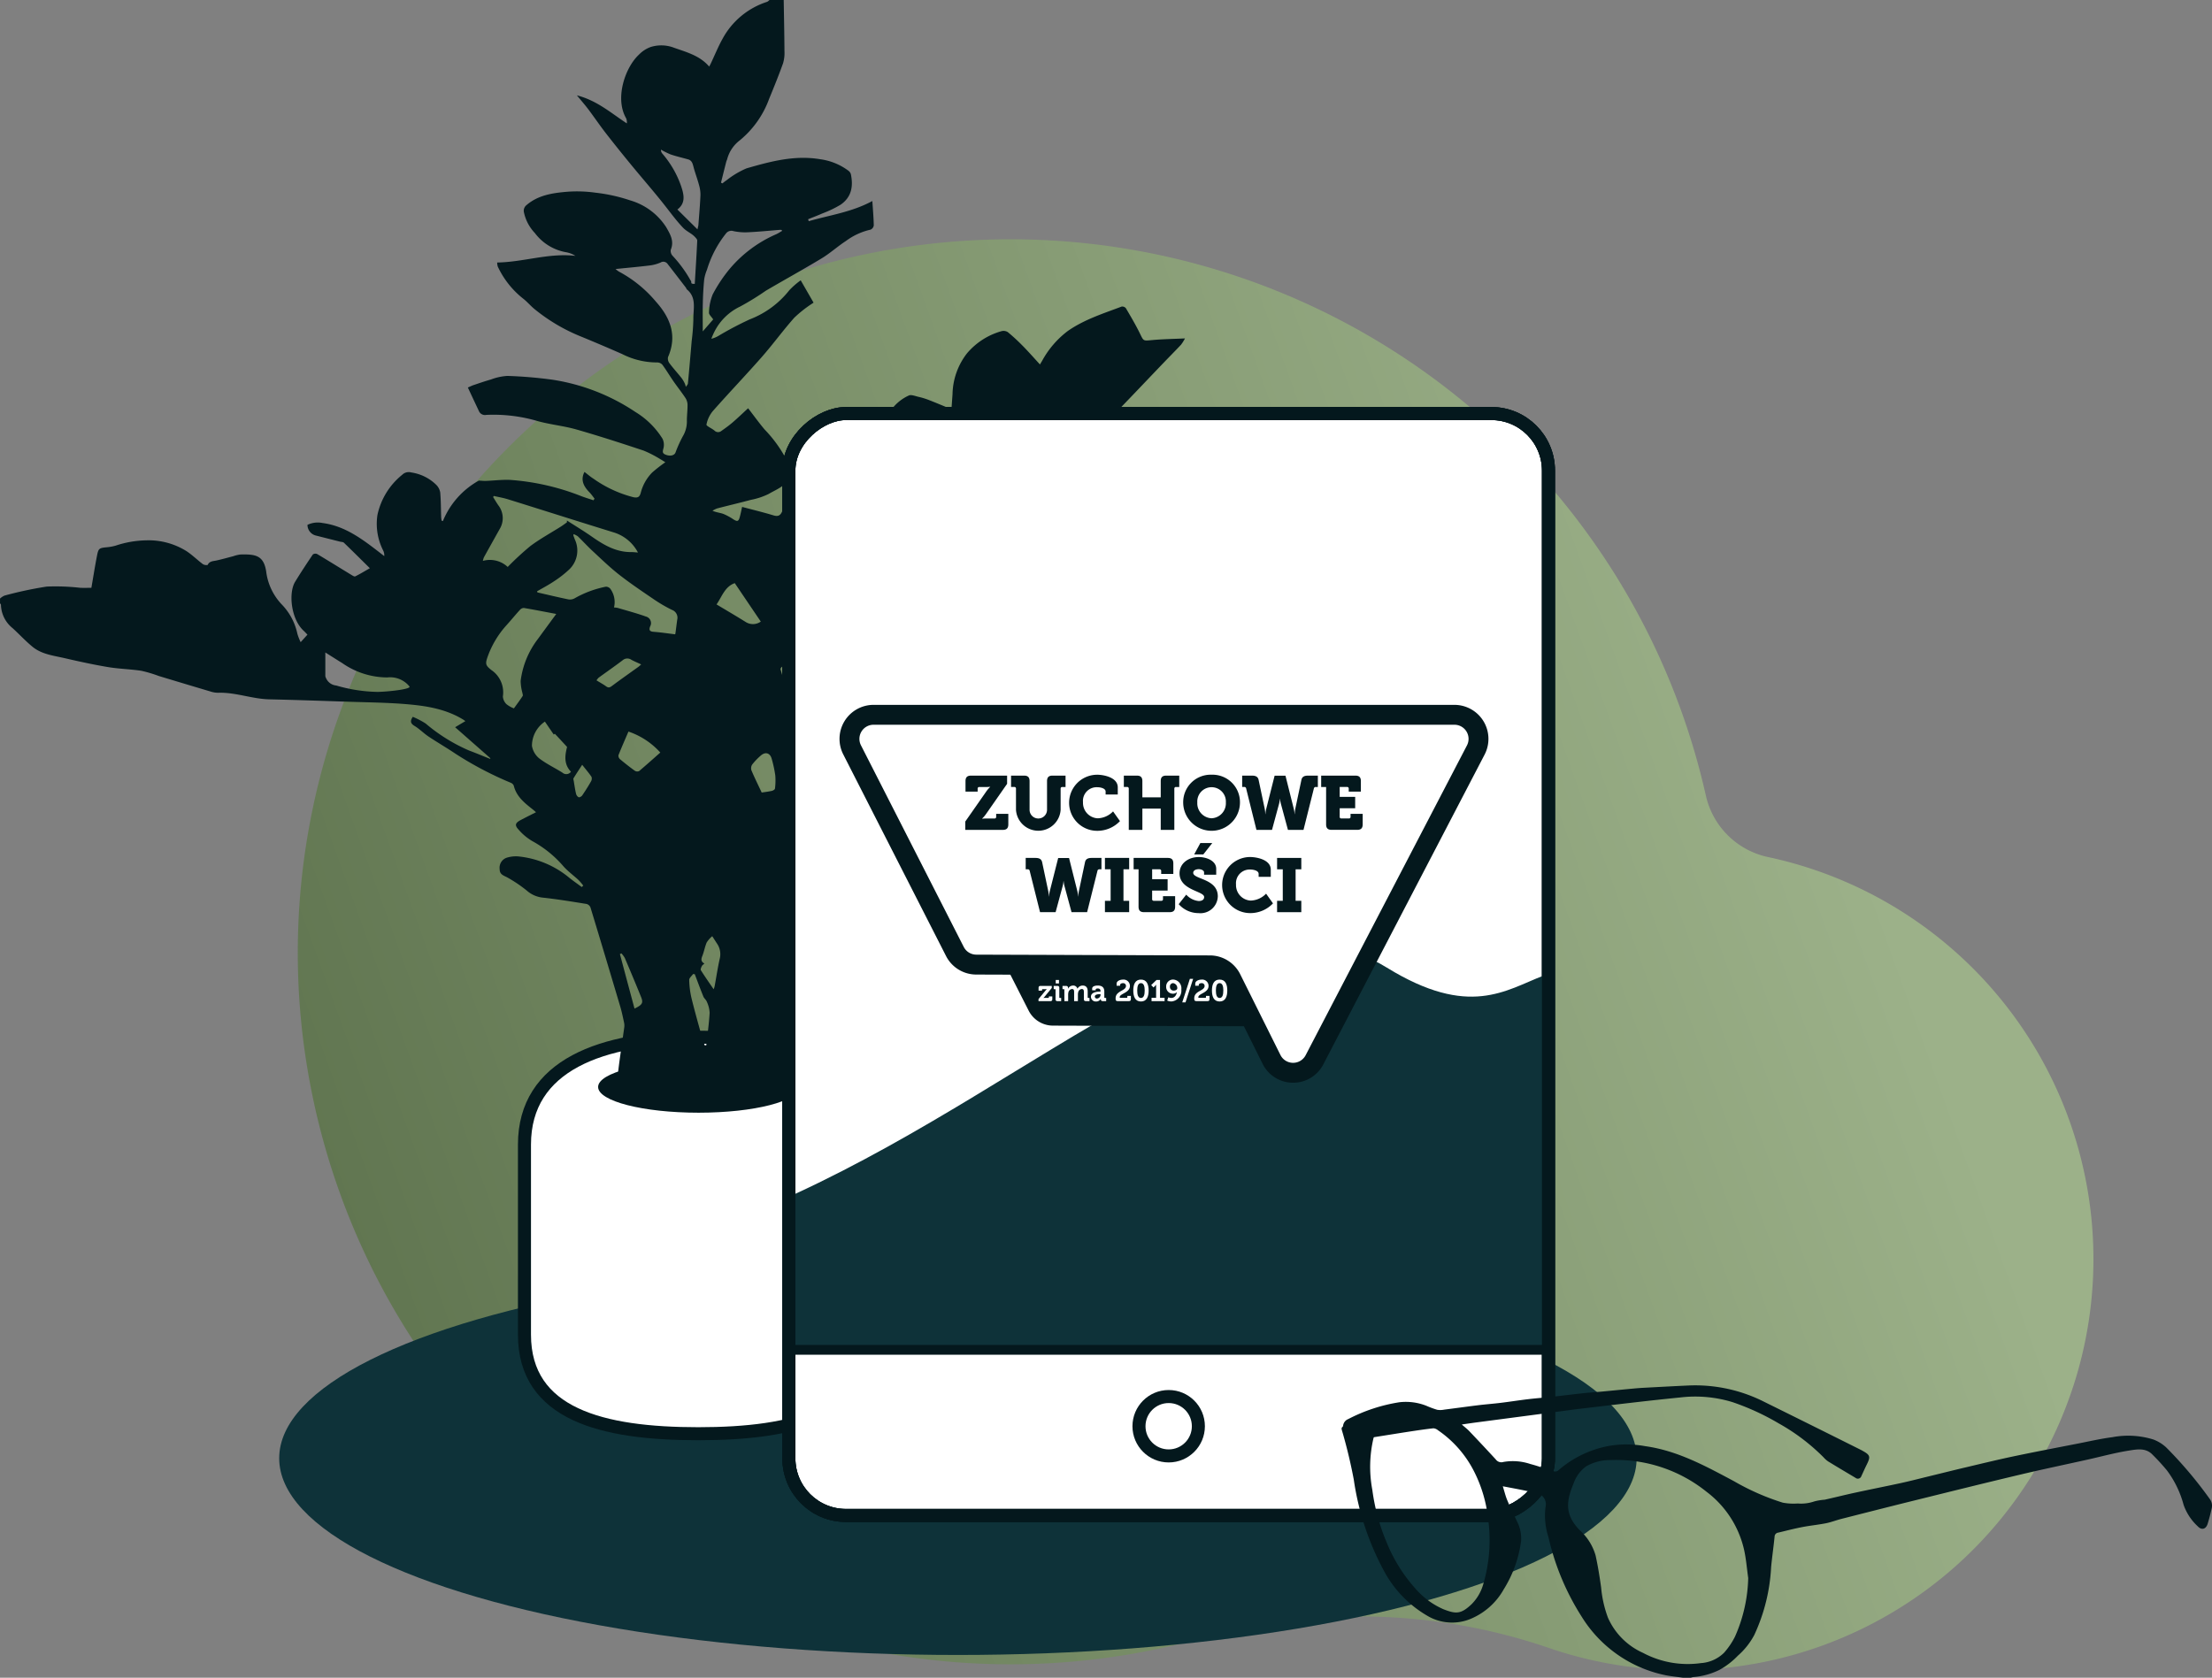 <svg xmlns="http://www.w3.org/2000/svg" xmlns:xlink="http://www.w3.org/1999/xlink" width="339.381" height="257.475" viewBox="0 0 339.381 257.475"><rect x="0" y="0" width="339.381" height="257.475" fill="#808080" stroke="none"/><defs><style>.a{fill:url(#a);}.b{fill:#0e3239;}.c,.g{fill:#fff;}.c,.f{stroke:#04181d;stroke-miterlimit:10;stroke-width:2px;}.d{fill:#04181d;}.e{fill:#416159;}.f{fill:none;}</style><linearGradient id="a" x1="0.001" y1="0.635" x2="0.873" y2="0.397" gradientUnits="objectBoundingBox"><stop offset="0" stop-color="#5e734e"/><stop offset="0.995" stop-color="#9cb189"/></linearGradient></defs><g transform="translate(-39.555 -6.467)"><path class="a" d="M310.8,137.994a12.419,12.419,0,0,1-9.525-9.461l-.019-.084A109.35,109.35,0,0,0,171,45.768C113.165,58.552,75.69,115.99,87.378,174.057A109.35,109.35,0,0,0,218.684,259.2q2.559-.579,5.061-1.269a89.63,89.63,0,0,1,53.234,1.372A63.089,63.089,0,1,0,310.8,137.994Z"/><ellipse class="b" cx="104.135" cy="30.188" rx="104.135" ry="30.188" transform="translate(82.391 200.078)"/><path class="c" d="M146.689,226.5h0c-14.728,0-26.667-2.961-26.667-15.212V182.129c0-12.252,11.94-16.479,26.668-16.479h0c14.727,0,26.667,4.229,26.666,16.48v29.155C173.356,223.537,161.417,226.5,146.689,226.5Z"/><ellipse class="d" cx="15.416" cy="3.949" rx="15.416" ry="3.949" transform="translate(131.322 169.335)"/><path class="e" d="M188.259,66.226c-.027-.031-.112-.015-.188-.014v.246C188.14,66.378,188.288,66.26,188.259,66.226Z"/><path class="e" d="M188.1,67.154c.01-.037,0-.052-.025-.06v.172A.9.9,0,0,1,188.1,67.154Z"/><path class="d" d="M187.848,67.076c.045.04.169,0,.223.018v-.07C187.93,67.037,187.821,67.052,187.848,67.076Z"/><path class="d" d="M188.071,66.526v-.068c-.03.034-.049.064-.025.072C188.052,66.532,188.064,66.526,188.071,66.526Z"/><path class="d" d="M187.961,66.183c.019.028.063.031.11.029V66.1C188,66.119,187.935,66.146,187.961,66.183Z"/><path class="d" d="M188.071,67.359v-.093A.262.262,0,0,0,188.071,67.359Z"/><path class="d" d="M187.727,67.692c.014.113-.446.078-.347.163s.562.078.575.213-.084.3,0,.269.006.205.084.17a.268.268,0,0,0,.032-.022v-.767C187.9,67.724,187.714,67.584,187.727,67.692Z"/><path class="d" d="M159.952,174.177H134.329a3.3,3.3,0,0,0,.151-.745,16.713,16.713,0,0,1-.106-2.314c.27-2.325.637-4.639.956-6.959a2.146,2.146,0,0,0-.02-.724c-.178-.827-.345-1.661-.586-2.471q-2.262-7.622-4.572-15.228a.918.918,0,0,0-.6-.538c-2.253-.362-4.508-.736-6.776-.979a4.374,4.374,0,0,1-2.377-1.058,21.138,21.138,0,0,0-2.976-2.016c-.583-.322-1.207-.436-1.207-1.291a1.625,1.625,0,0,1,1.094-1.758,4.814,4.814,0,0,1,1.711-.2,14.448,14.448,0,0,1,7.854,3.263c.626.5,1.29.961,1.937,1.44l.232-.226a9.248,9.248,0,0,0-.714-.836c-.761-.706-1.615-1.325-2.306-2.092a17.113,17.113,0,0,0-4.807-3.9,8.346,8.346,0,0,1-2.1-1.76c-.625-.665-.509-1.02.3-1.451.771-.411,1.555-.8,2.378-1.216-.214-.184-.372-.331-.542-.464-1.243-.975-2.469-1.958-2.872-3.61a.816.816,0,0,0-.443-.438,53.194,53.194,0,0,1-8.505-4.47c-1.356-.914-2.777-1.731-4.137-2.639-.74-.494-1.37-1.158-2.129-1.614-.637-.383-.718-.755-.277-1.406a12.8,12.8,0,0,1,1.965,1.024,26.454,26.454,0,0,0,6.677,4.152c1.083.4,2.146.851,3.218,1.279l.043-.1c-1.778-1.564-3.556-3.127-5.409-4.758l1.574-.937c-.157-.111-.228-.167-.305-.215-2.7-1.669-5.748-2.137-8.814-2.392-2.892-.24-5.8-.267-8.705-.365-4.087-.137-8.175-.278-12.263-.371-2.656-.06-5.179-1.1-7.854-1.008a3.908,3.908,0,0,1-1.212-.209c-2.629-.777-5.254-1.571-7.879-2.363a20.15,20.15,0,0,0-2.684-.8c-1.69-.259-3.417-.288-5.1-.569-2.23-.372-4.444-.856-6.648-1.366-1.7-.394-3.519-.584-4.934-1.74-1.083-.884-2.036-1.926-3.072-2.871A4.741,4.741,0,0,1,39.7,99.274c0-.072-.092-.145-.142-.217v-.728a2.413,2.413,0,0,1,.69-.457,58.716,58.716,0,0,1,6.477-1.383,33.722,33.722,0,0,1,5.138.187c.638.026,1.279,0,1.713,0,.294-1.7.547-3.315.861-4.918.224-1.145.334-1.187,1.523-1.307a7.026,7.026,0,0,0,1.354-.25,15.568,15.568,0,0,1,4.6-.806A10.974,10.974,0,0,1,68.2,91.07c.874.582,1.632,1.336,2.475,1.97a1.068,1.068,0,0,0,.736.133c.283-.6.824-.575,1.34-.685.869-.187,1.724-.436,2.586-.656a5.118,5.118,0,0,1,1.124-.269c2.163-.041,3.555.049,3.934,2.618a8.915,8.915,0,0,0,2.373,5.032,9.221,9.221,0,0,1,2.416,4.535,9.128,9.128,0,0,0,.5,1.272l1.043-1.153c-.226-.232-.386-.414-.564-.577-1.986-1.825-2.361-5.843-1.329-7.535.867-1.421,1.785-2.812,2.716-4.191a.688.688,0,0,1,.654-.075c1.758,1.046,3.493,2.129,5.24,3.193.19.115.477.308.61.242.72-.352,1.406-.774,2.246-1.253-1.358-1.342-2.657-2.638-3.979-3.911-.134-.129-.406-.117-.614-.17l-3.641-.921a1.7,1.7,0,0,1-1.337-1.653,3.638,3.638,0,0,1,2.313-.283c3.441.453,6.082,2.464,8.713,4.491.253.195.5.392.756.588a1.678,1.678,0,0,0-.18-.884,9.037,9.037,0,0,1-.867-5.427,10.816,10.816,0,0,1,3.808-6.175,1.413,1.413,0,0,1,1.384-.351,6.9,6.9,0,0,1,3.833,1.9,2.183,2.183,0,0,1,.608,1.164c.112,1.277.1,2.564.147,3.847a4.34,4.34,0,0,0,.073.489l.192.059a12.5,12.5,0,0,1,5.516-6.211c.392.019.739.06,1.084.047,1.258-.046,2.52-.212,3.772-.149a36.714,36.714,0,0,1,10.9,2.506c.6.224,1.223.412,1.834.618l.159-.255c-.257-.321-.489-.666-.775-.959-.805-.822-1.457-1.842-.768-3.136.474.36.9.741,1.384,1.042a18.5,18.5,0,0,0,6.112,2.835c.7.141.959-.042,1.132-.658a6.874,6.874,0,0,1,1.761-3.135,24.094,24.094,0,0,1,2.015-1.572c-.294-.18-.514-.332-.749-.457a17.371,17.371,0,0,0-2.562-1.323c-3.424-1.139-6.858-2.255-10.326-3.247-1.925-.55-3.95-.742-5.883-1.269a23.991,23.991,0,0,0-7.958-.97,1,1,0,0,1-1.1-.539c-.574-1.209-1.139-2.423-1.72-3.662.374-.162.61-.285.86-.369.892-.3,1.781-.611,2.686-.864a8.493,8.493,0,0,1,2.508-.548,65.732,65.732,0,0,1,7,.594A31.4,31.4,0,0,1,137.054,69.7a12.558,12.558,0,0,1,4.151,4.105,2.15,2.15,0,0,1,.147,1.436c-.1.42-.232.746.224.96.693.327,1.4.209,1.607-.255a19.681,19.681,0,0,1,1.123-2.5,4.426,4.426,0,0,0,.634-2.472c.008-.819.117-1.639.1-2.457a2.036,2.036,0,0,0-.355-1.027c-.577-.862-1.225-1.677-1.816-2.53-.576-.831-1.09-1.707-1.69-2.519a1.071,1.071,0,0,0-.8-.35,11.742,11.742,0,0,1-5.366-1.288q-3.109-1.368-6.253-2.662a27.506,27.506,0,0,1-7.259-4.292c-.593-.5-1.093-1.1-1.705-1.572a13.582,13.582,0,0,1-3.871-4.906,2.248,2.248,0,0,1-.087-.616c4.072-.066,7.937-1.5,12-1.019a3.911,3.911,0,0,0-1.328-.541,7.647,7.647,0,0,1-4.894-2.966,6.546,6.546,0,0,1-1.667-3.143,1.1,1.1,0,0,1,.385-1.14c1.755-1.511,3.916-1.845,6.075-2.037a20.356,20.356,0,0,1,4.561.136,25.54,25.54,0,0,1,5.264,1.171,9.819,9.819,0,0,1,5.528,4.111c.607,1.059,1.267,2.126.709,3.468a1.1,1.1,0,0,0,.3.951,19.238,19.238,0,0,1,2.719,3.724c.038.055.1.11.107.169.032.381.027.381.553.4.132-2.213.275-4.428.381-6.645.009-.184-.2-.4-.354-.564-.527-.567-1.264-.824-1.829-1.419-.972-1.023-1.793-2.134-2.654-3.236-1.712-2.191-3.551-4.282-5.316-6.432-1.319-1.608-2.623-3.228-3.9-4.873-.913-1.18-1.749-2.418-2.647-3.611-.516-.686-1.085-1.331-1.763-2.157,3.08.785,5.25,2.723,7.655,4.3a1.475,1.475,0,0,0-.112-.8c-1.767-3.072-.124-7.811,1.974-9.747a4.767,4.767,0,0,1,1.792-1.172,5.456,5.456,0,0,1,3.362.027c1.992.73,4.121,1.214,5.625,2.976.092-.177.172-.319.241-.465.6-1.263,1.124-2.566,1.8-3.784a11.909,11.909,0,0,1,6.846-5.69,1.39,1.39,0,0,0,.363-.284h2.184c.042,2.615.1,5.23.114,7.846a5.53,5.53,0,0,1-.214,1.87c-.659,1.838-1.392,3.651-2.137,5.457a14.73,14.73,0,0,1-4.522,6.384,5.328,5.328,0,0,0-1.924,2.912c-.035.115-.1.222-.13.339-.273,1.075-.54,2.152-.809,3.228l.223.111a8.282,8.282,0,0,1,.666-.506,13.4,13.4,0,0,1,3.029-1.8c3.687-1.065,7.4-2.066,11.332-1.394a9.282,9.282,0,0,1,4.3,1.757,1.019,1.019,0,0,1,.371.514c.383,1.815.149,3.518-1.568,4.7a16.973,16.973,0,0,1-2.786,1.336c-.726.323-1.471.6-2.208.9l.111.292c3.2-.929,6.541-1.362,9.751-3.09.089,1.358.195,2.55.219,3.743a.843.843,0,0,1-.493.649,10.007,10.007,0,0,0-3.786,1.743c-1.273.828-2.411,1.871-3.707,2.656-2.828,1.712-5.729,3.3-8.579,4.976a40.977,40.977,0,0,1-3.949,2.432,8.482,8.482,0,0,0-3.852,3.693,10.73,10.73,0,0,0-.556,1.246,3.953,3.953,0,0,0,1.159-.484,50.76,50.76,0,0,1,4.738-2.494,14.161,14.161,0,0,0,6.057-4.459,12.041,12.041,0,0,1,1.757-1.533l1.972,3.428c-.185.124-.246.161-.3.2a18.868,18.868,0,0,0-2.657,2.111c-1.731,1.952-3.267,4.075-4.989,6.036-2.463,2.8-5.045,5.5-7.515,8.3a4.588,4.588,0,0,0-.97,2.063c-.044.213.821.581,1.23.924a.78.78,0,0,0,1.051.059c.591-.418,1.183-.839,1.73-1.311.795-.684,1.551-1.414,2.379-2.175.914,1.183,1.685,2.258,2.538,3.265a20.027,20.027,0,0,1,3.446,4.819,4.1,4.1,0,0,1,.4,1.787c-.119,1.97-1.885,2.476-3.218,3.273a10.723,10.723,0,0,1-2.727.91c-1.721.462-3.457.868-5.182,1.317a3.76,3.76,0,0,0-.723.362c.613.262,1.171.3,1.673.483a8.64,8.64,0,0,1,1.525.828c.622.389.81.337,1-.39.134-.507.235-1.022.347-1.514,1.657.44,3.251.825,4.818,1.3.627.19,1,.071,1.273-.5a.733.733,0,0,1,.272-.325c.137-.072.414-.138.454-.082a1,1,0,0,1,.182.584c-.006.141-.155.291-.268.411-.4.427-.192.718.183,1.012a28.291,28.291,0,0,1,2.245,1.827,15.407,15.407,0,0,1,4.811,8.793,6.537,6.537,0,0,0,.244.847l4.79-2.295a1.619,1.619,0,0,0-.1-.357c-.875-2.067-1.7-4.159-2.653-6.187q-1.6-3.378-3.406-6.654c-.792-1.431-1.78-2.753-2.641-4.149a.8.8,0,0,1,.083-.73c.385-.476.428-1.263,1.2-1.39.057-.009.125.068.19.1,1,.477,2.042.887,3,1.445a20.407,20.407,0,0,1,5.119,4.454,14.841,14.841,0,0,1,3.476,8.45c.068.667.126,1.334.184,1.959,1.44,0,2.816.021,4.19-.02a1.2,1.2,0,0,0,.707-.436c.98-1.1,1.937-2.218,2.889-3.342a.819.819,0,0,0,.208-.518,9.953,9.953,0,0,0-.285-2.512,11.806,11.806,0,0,0-1.334-2.283c-.436-.694-.863-1.4-1.354-2.052-1.682-2.241-3.485-4.4-5.059-6.711-1.254-1.844-1.617-3.956-.24-5.914a6.767,6.767,0,0,1,2.369-1.808c.364-.2,1,.072,1.5.187a11.463,11.463,0,0,1,1.592.485c1.159.451,2.3.938,3.479,1.419.053-.748.109-1.534.166-2.32a10.527,10.527,0,0,1,2.209-6.244,10.726,10.726,0,0,1,5.286-3.41,1.233,1.233,0,0,1,.987.14,30.077,30.077,0,0,1,2.347,2.17c.874.891,1.7,1.831,2.584,2.795.135-.227.241-.408.35-.588a14.283,14.283,0,0,1,3.9-4.533c2.528-1.774,5.446-2.689,8.289-3.765a.723.723,0,0,1,.645.252c.753,1.284,1.516,2.568,2.167,3.906.559,1.149.489,1.112,1.812.989,1.629-.151,3.269-.173,5.088-.26a6.534,6.534,0,0,1-.6.962c-.842.9-1.717,1.776-2.572,2.667-2.917,3.041-5.806,6.109-8.756,9.119-1.523,1.554-3.13,3.029-4.736,4.5-1.172,1.074-2.409,2.077-3.606,3.123a1.578,1.578,0,0,0-.475.6c-.249.73-.45,1.477-.653,2.222a11.6,11.6,0,0,1-2.065,4.113c-.983,1.258-2.536,1.4-3.935,1.812a7.115,7.115,0,0,1-1.288.146c-.4.041-.81.08-1.1.108.032.537.212,1.026.042,1.255a5.628,5.628,0,0,1-1.238.967c-1.476,1.1-3.051,2.084-4.4,3.316-2.253,2.051-4.369,4.252-6.528,6.405-.505.5-.949,1.065-1.409,1.586.547.517,1.075.945,1.513,1.45.316.365.56.859.065,1.28-1.157.984-2.321,1.962-3.517,2.9-.707.554-1.479,1.025-2.31,1.594,2.644.832,5.065,1.769,7.82,1.483-.418,1.759-.662,3.37-2.18,4.376a.806.806,0,0,0-.209.674c.2,1.191.412,2.382.685,3.558.19.82.483,1.616.776,2.571.369-.409.62-.665.846-.941,1.165-1.424,2.334-2.846,3.478-4.287.369-.465.727-.659,1.282-.307a10.39,10.39,0,0,0,1.017.518c1.186-.7,1.012-1.6.577-2.564-.549-1.208-1.045-2.441-1.633-3.629-.771-1.56-1.59-3.1-2.431-4.622a12.365,12.365,0,0,0-1.035-1.39c2.762.941,4.964,2.768,7.406,4.367.137-.408.254-.742.362-1.078a18.189,18.189,0,0,1,3.166-5.834.771.771,0,0,1,1.221-.2,20.877,20.877,0,0,1,1.981,1.573c1.069,1.036,2.071,2.142,3.126,3.244a1.637,1.637,0,0,0,.209-.325c.68-1.855,1.338-3.719,2.041-5.566.151-.4.421-1,.709-1.049.922-.143,1.3-.825,1.812-1.417a11.689,11.689,0,0,1,9.207-4.306.8.8,0,0,1,.606.429,11.049,11.049,0,0,1,.675,4.844c-.127.9-.225,1.814-.359,2.913a18.089,18.089,0,0,1,7.274-3.559c3.057-.693,7.035-.948,7.876-.516-.285.32-.569.682-.9,1a37.3,37.3,0,0,0-2.928,2.813,21.578,21.578,0,0,1-5.061,4.531c-.457.289-.911.585-1.548.994,1.092.51.954,1.316,1,2.129a4.065,4.065,0,0,0,.63,1.721c.413.706,1.016,1.3,1.421,2.01.76,1.33.354,3.165-.873,3.65a10.067,10.067,0,0,1-3.464.882,41.009,41.009,0,0,1-5.766-.513,12.364,12.364,0,0,1-2.628-.749c-1.008-.375-1.7.462-2.577.587a8.711,8.711,0,0,0-2.737.83c-2.264,1.172-4.469,2.458-6.692,3.707-1.816,1.021-3.676,1.976-5.42,3.109a31.716,31.716,0,0,0-3.541,2.854c-.715.628-1.288,1.415-2,2.046-.575.509-1.348.807-1.886,1.345-2.773,2.772-5.5,5.592-8.235,8.4-.034.035,0,.133,0,.354l3.226-.9a25.159,25.159,0,0,1-1.207,2.68,6.123,6.123,0,0,1-1.581,1.926,17.718,17.718,0,0,0-5.1,5.582c-.3.5-.629.988-1.016,1.594l6.77.449a8.229,8.229,0,0,1-1.9,5.475c-1.4,1.724-2.985,3.3-4.539,4.886a19.076,19.076,0,0,1-2.676,2.387,27.125,27.125,0,0,1-6.971,3.967,1.108,1.108,0,0,0-.561.6c-.594,1.432-1.155,2.878-1.713,4.324-.205.53-.372,1.074-.549,1.589Zm-38-76.959.06.167c1.588.363,3.172.746,4.768,1.073a1.471,1.471,0,0,0,.953-.177,15.908,15.908,0,0,1,4.776-1.774.871.871,0,0,1,.709.35,3.478,3.478,0,0,1,.541,2.838,3.405,3.405,0,0,1,.557.065c1.449.43,2.914.816,4.335,1.326a1.04,1.04,0,0,1,.647,1.529c-.2.567-.054.771.556.816,1.061.079,2.116.242,3.269.381-.034.076.042-.026.058-.137.1-.7.181-1.4.278-2.1a1.274,1.274,0,0,0-.81-1.509,22.735,22.735,0,0,1-2.92-1.72c-1.767-1.2-3.543-2.4-5.221-3.716-1.419-1.114-2.719-2.381-4.045-3.61-.776-.721-1.49-1.508-2.253-2.244a2.592,2.592,0,0,0-.653-.335.9.9,0,0,0-.03.2c.072.2.145.407.222.609a4.011,4.011,0,0,1-.814,4.567,16.478,16.478,0,0,1-2.452,1.91C123.671,96.271,122.8,96.723,121.949,97.218Zm-4.5-3.742a43.978,43.978,0,0,1,3.488-3.218c1.478-1.1,3.114-1.993,4.677-2.982.316-.2.614-.43.92-.646l0-.28c1.273.819,2.573,1.6,3.811,2.465,1.848,1.295,3.746,2.415,6.106,2.379.292,0,.585.039.981.068a6.266,6.266,0,0,0-3.709-3.085c-5.419-1.671-10.821-3.4-16.234-5.084-.711-.221-1.451-.345-2.178-.513l-.1.174c.267.422.518.854.8,1.262a3.219,3.219,0,0,1,.188,3.673c-.8,1.436-1.607,2.869-2.4,4.307a3.1,3.1,0,0,0-.161.55A4,4,0,0,1,117.451,93.476ZM134,47.753a3.505,3.505,0,0,0,.5.387,19.151,19.151,0,0,1,5.663,4.588c2.222,2.469,3.336,5.224,1.885,8.543a1.167,1.167,0,0,0,.221.941c.582.784,1.246,1.506,1.855,2.271a4.984,4.984,0,0,1,.511.868,2.667,2.667,0,0,1,.143.493c.112-.177.305-.347.323-.533.209-2.181.392-4.364.58-6.547a31.6,31.6,0,0,0,.254-3.3c-.031-1.579.543-3.324-1-4.585-.068-.056-.077-.178-.135-.253-.936-1.22-1.872-2.441-2.819-3.654a.8.8,0,0,0-1.086-.211,6.073,6.073,0,0,1-1.665.448C137.529,47.418,135.824,47.568,134,47.753Zm-9.1,52.937c-1.743-.329-3.352-.645-4.968-.92a.815.815,0,0,0-.591.278c-.687.751-1.33,1.541-2.011,2.3a14.44,14.44,0,0,0-2.971,4.942c-.382,1.093-.282,1.309.595,2.015a4.123,4.123,0,0,1,1.756,4.039,1.792,1.792,0,0,0,.56,1.2,4.127,4.127,0,0,0,1.135.636c.456-.635.917-1.25,1.338-1.891.073-.11-.015-.331-.04-.5a7.3,7.3,0,0,1-.266-1.824,13.261,13.261,0,0,1,2.644-6.432C122.992,103.288,123.906,102.04,124.9,100.69Zm34.642-58.78-.052-.146a1.322,1.322,0,0,0-.249-.025c-1.59.125-3.179.289-4.771.366a8.822,8.822,0,0,1-2.37-.164,1.032,1.032,0,0,0-1.176.38,16.607,16.607,0,0,0-2.9,5.547,6.326,6.326,0,0,0-.427,1.5c-.118,1.2-.182,2.411-.211,3.619-.034,1.417-.008,2.834-.008,4.34l1.6-1.841c-.285-.438-.673-.76-.644-1.041a7.859,7.859,0,0,1,.57-2.8,22.718,22.718,0,0,1,2.646-3.964,19.511,19.511,0,0,1,7.1-5.269C158.957,42.275,159.242,42.079,159.538,41.91Zm-57.162,69.911a3.813,3.813,0,0,0-3.408-1.388,12.161,12.161,0,0,1-6.923-2.21c-.871-.541-1.736-1.092-2.579-1.622,0,1.266,0,2.445,0,3.624a1.073,1.073,0,0,0,.119.337,1.884,1.884,0,0,0,1.551,1.109,23.919,23.919,0,0,0,6.382.983C99.474,112.6,102.67,112.208,102.376,111.821Zm44.186-70.153c.088-.408.134-.543.144-.681.114-1.542.254-3.083.316-4.627a5.5,5.5,0,0,0-.254-1.608c-.242-.9-.576-1.766-.812-2.663-.134-.513-.248-1-.828-1.161-.892-.254-1.8-.46-2.678-.757a11.826,11.826,0,0,1-1.488-.738.85.85,0,0,0,.212.609,15.205,15.205,0,0,1,2.9,5.053c.422,1.276.7,2.549-.593,3.525Zm-19.406,83.239c-1.1-1.137-.947-2.46-.6-3.809-.623-.675-1.245-1.35-1.876-2.017a1.033,1.033,0,0,0-.166.117l-1.36-1.985a4.491,4.491,0,0,0-1.988,3.718,3.145,3.145,0,0,0,1.106,1.916c1.1.848,2.383,1.452,3.566,2.195A.889.889,0,0,0,127.156,124.907Zm36.387-.9c2.992-1.339,5.7-2.9,8.809-2.936-.373-1.225-.716-2.368-1.074-3.506-.03-.093-.19-.235-.244-.217-.848.28-1.828.052-2.573.765a14.1,14.1,0,0,1-2.649,2.253C164.381,121.167,164.066,122.5,163.543,124Zm-22.68-2.043a11.523,11.523,0,0,0-4.89-3.223c-.51,1.189-1.047,2.4-1.534,3.627a.726.726,0,0,0,.236.609c.741.622,1.5,1.22,2.288,1.786a.7.7,0,0,0,.646.041C138.7,123.886,139.761,122.932,140.863,121.961Zm11.426-26c-1.528.515-1.985,2.1-2.8,3.264,1.55.93,3.025,1.789,4.47,2.694a2.072,2.072,0,0,0,2.317-.061Zm-6.137,60.012-.263-.025c-.209.3-.6.608-.593.9a13.521,13.521,0,0,0,.347,2.787c.534,2.174,1.151,4.328,1.744,6.488a7.671,7.671,0,0,0,.305.785l.226-.042c.18-1.654.412-3.3.511-4.964a4.575,4.575,0,0,0-.431-1.7c-.1-.292-.413-.509-.531-.8C147.007,158.269,146.587,157.119,146.152,155.975Zm10.27-27.879c.507-.079,1.033-.138,1.547-.253.183-.042.469-.207.481-.338a9.623,9.623,0,0,0,.05-2.041,18.767,18.767,0,0,0-.546-2.535c-.246-.921-.977-1.132-1.695-.492a9.538,9.538,0,0,0-1.3,1.361,1.053,1.053,0,0,0-.119.885C155.317,125.813,155.865,126.912,156.422,128.1Zm3.858-15.731c1.334-.688,2.614-1.342,3.885-2.013a.509.509,0,0,0,.216-.34,2.868,2.868,0,0,0-2.025-2.388.631.631,0,0,0-.278.058c-.843.358-1.69.71-2.521,1.1-.125.058-.281.3-.25.409C159.608,110.242,159.945,111.288,160.28,112.365Zm-12.652,41.974c-.165.156-.323.245-.386.379-.1.2-.244.511-.161.643.616.979,1.284,1.925,1.963,2.923a3.184,3.184,0,0,0,.151-.46c.259-1.4.465-2.811.778-4.2a2.859,2.859,0,0,0-.409-2.342c-.21-.316-.411-.638-.734-1.139a4.246,4.246,0,0,0-.849.957c-.287.659-.4,1.39-.668,2.061C147.124,153.642,147.056,154.027,147.628,154.339Zm-16.552-43.458c.553.341,1.04.606,1.486.928.344.249.559.168.878-.07,1.329-.995,2.69-1.947,4.037-2.917.126-.09.236-.2.452-.387-.573-.268-1.059-.468-1.518-.718a1.079,1.079,0,0,0-1.323.075c-1.209.918-2.458,1.783-3.685,2.677A2.3,2.3,0,0,0,131.076,110.881Zm5.83,50.372c1.184-.571,1.372-.865,1.013-1.756-.809-2.011-1.652-4.009-2.5-6a3.837,3.837,0,0,0-.524-.714l-.23.1C135.4,155.649,136.146,158.416,136.906,161.253Zm-8.03-37.415c-.513.791-.935,1.423-1.33,2.071-.056.094.01.268.033.4.111.659.2,1.323.355,1.973a.825.825,0,0,0,.4.537c.132.05.438-.124.546-.281.476-.7.928-1.412,1.344-2.145a.851.851,0,0,0,.076-.712C129.917,125.105,129.458,124.579,128.876,123.838Z"/><rect class="c" width="169.111" height="116.543" rx="8.755" transform="translate(160.59 239.044) rotate(-90)"/><circle class="c" cx="4.557" cy="4.557" r="4.557" transform="translate(214.305 220.793)"/><line class="c" x2="118.284" transform="translate(159.719 213.376)"/><rect class="f" width="169.111" height="116.543" rx="8.755" transform="translate(160.59 239.044) rotate(-90)"/><path class="d" d="M245.4,225.6c.077-.1.21-.2.222-.3a1.241,1.241,0,0,1,.79-1.049,25.549,25.549,0,0,1,7.85-2.582,8.568,8.568,0,0,1,4.132.541,14.639,14.639,0,0,0,1.666.616,2.926,2.926,0,0,0,1.062-.021c1.74-.219,3.477-.464,5.218-.677,1.157-.142,2.32-.227,3.476-.369,1.4-.171,2.788-.391,4.186-.558,1.213-.145,2.433-.233,3.648-.365,1.65-.18,3.3-.389,4.946-.566.933-.1,1.871-.158,2.806-.245,1.583-.148,3.166-.307,4.749-.455.535-.05,1.071-.093,1.607-.121,2.31-.122,4.619-.249,6.929-.353a23.459,23.459,0,0,1,11.594,2.533q7.416,3.664,14.816,7.366c.052.026.1.056.152.084,1.272.7,1.335.922.679,2.233-.276.552-.517,1.122-.784,1.679a.567.567,0,0,1-.9.281c-1.4-.836-2.809-1.668-4.2-2.52a3.763,3.763,0,0,1-.686-.609,30.927,30.927,0,0,0-6.92-5.241,37.8,37.8,0,0,0-7.1-3.26,19.553,19.553,0,0,0-8.021-.705c-4.923.489-9.835,1.089-14.749,1.663-1.994.232-3.982.518-5.973.78q-5.281.695-10.562,1.39c-.7.093-1.4.2-2.2.315.444.391.853.7,1.2,1.07q2.021,2.122,4.006,4.278a1.056,1.056,0,0,0,1.182.4,8.4,8.4,0,0,1,4.14.318c1.211.313,2.385.764,3.585,1.12a.8.8,0,0,0,.653-.108,16.29,16.29,0,0,1,8.114-3.843,16.081,16.081,0,0,1,5.278.092c4.965.693,9.256,3.06,13.582,5.361a36.784,36.784,0,0,0,7.512,3.307,8.942,8.942,0,0,0,2.3.125,6.189,6.189,0,0,0,2.554-.324,8.908,8.908,0,0,1,1.565-.255c1.6-.355,3.182-.758,4.78-1.1,2.33-.506,4.67-.965,7-1.472,1.36-.3,2.709-.649,4.062-.978,1.987-.484,3.971-.981,5.961-1.451,2.415-.571,4.828-1.159,7.257-1.67,3.228-.678,6.47-1.294,9.708-1.927,1.8-.351,3.586-.767,5.4-1a13.046,13.046,0,0,1,6.237.348,5.991,5.991,0,0,1,2,1.227,63.092,63.092,0,0,1,6.675,7.9,1.7,1.7,0,0,1,.3,1.475c-.172.789-.376,1.573-.615,2.343-.262.843-.924,1.026-1.528.381a8.154,8.154,0,0,1-2.166-3.3,15.426,15.426,0,0,0-2.544-5.261,32.163,32.163,0,0,0-2.22-2.426c-1.035-1.087-2.393-.821-3.6-.631-2.109.331-4.181.9-6.27,1.368-3.5.781-7.02,1.513-10.513,2.343-5.37,1.276-10.728,2.608-16.086,3.934-3.768.933-7.53,1.891-11.292,2.848-.784.2-1.544.505-2.335.661-1.214.24-2.453.358-3.669.594s-2.441.551-3.657.846a.633.633,0,0,0-.564.615c-.153,1.553-.381,3.1-.531,4.651a28,28,0,0,1-2.588,10.451,11.16,11.16,0,0,1-2.509,3.164,11.873,11.873,0,0,1-2.859,2.2,11.1,11.1,0,0,1-3.992,1.09,2.058,2.058,0,0,0-.383.1H297.8c-.913-.129-1.835-.211-2.738-.393a19.768,19.768,0,0,1-12.834-8.977,38.488,38.488,0,0,1-5.1-12.217,10.537,10.537,0,0,1-.451-4.574,1.761,1.761,0,0,0-1.5-2.2c-.713-.163-1.427-.32-2.144-.464-.938-.188-1.879-.361-2.907-.558.251.8.413,1.5.687,2.148.463,1.1,1,2.171,1.5,3.257a5.653,5.653,0,0,1,.615,3.016,18.526,18.526,0,0,1-2.661,7.395,10.4,10.4,0,0,1-5.213,4.587,7.418,7.418,0,0,1-6.561-.561,17.527,17.527,0,0,1-6.677-7,42.252,42.252,0,0,1-4.555-13.874,77.7,77.7,0,0,0-1.859-7.694Zm62.379,23.052c-.212-1.484-.321-2.991-.658-4.446a15.4,15.4,0,0,0-5.74-8.8,22.1,22.1,0,0,0-14.731-4.862,7.347,7.347,0,0,0-3.706.943,5.406,5.406,0,0,0-1.959,2.645c-1.13,2.7-1.4,4.772.945,7.176a8.259,8.259,0,0,1,2.433,3.877c.357,1.619.619,3.262.846,4.9a17.755,17.755,0,0,0,1.055,4.662,10.588,10.588,0,0,0,5.353,5.375,14.588,14.588,0,0,0,8.9,1.582,5.583,5.583,0,0,0,3.552-1.587,11.55,11.55,0,0,0,1.678-2.472A23.5,23.5,0,0,0,307.779,248.649Zm-57.435-21.613a1.631,1.631,0,0,0-.063.163,19.165,19.165,0,0,0-.172,7.93,31.022,31.022,0,0,0,2.227,8.123,24.121,24.121,0,0,0,4.332,6.955,12.052,12.052,0,0,0,4.383,3.24c1.891.733,2.66.754,4.287-.788a7.05,7.05,0,0,0,1.789-3.069,23.855,23.855,0,0,0,.732-10.131,20.978,20.978,0,0,0-2.1-7.094,16.9,16.9,0,0,0-5.576-6.4,1.251,1.251,0,0,0-.707-.3c-1.219.134-2.433.317-3.646.5C254.022,226.447,252.212,226.74,250.344,227.036Z"/><path class="b" d="M276.391,212.876V156.187c-5.821,2.237-11.411,6.571-24.06-1.221-22.482-13.85-52.029,16.847-90.765,34.725v23.185Z"/><rect class="f" width="169.111" height="116.543" rx="8.755" transform="translate(160.59 239.044) rotate(-90)"/><path class="d" d="M201.113,163.869l30.79.1a4.194,4.194,0,0,0,3.768-6.063L229.6,145.72a4.192,4.192,0,0,0-3.74-2.324l-30.92-.1a4.193,4.193,0,0,0-3.752,6.1l6.2,12.188A4.194,4.194,0,0,0,201.113,163.869Z"/><path class="g" d="M234.644,169.056l-6.171-12.387a3.7,3.7,0,0,0-3.3-2.048l-35.836-.119a3.7,3.7,0,0,1-3.281-2.018l-15.77-30.943a3.7,3.7,0,0,1,3.293-5.374H262.7a3.7,3.7,0,0,1,3.279,5.4l-24.75,47.546A3.7,3.7,0,0,1,234.644,169.056Z"/><path class="d" d="M237.954,172.631h-.048a5.2,5.2,0,0,1-4.628-2.894l-6.171-12.388a2.159,2.159,0,0,0-1.935-1.2l-35.836-.119a5.2,5.2,0,0,1-4.636-2.851l-15.77-30.943a5.223,5.223,0,0,1,4.653-7.594H262.7a5.222,5.222,0,0,1,4.632,7.634L242.585,169.82A5.2,5.2,0,0,1,237.954,172.631Zm-64.371-54.938a2.17,2.17,0,0,0-1.934,3.155l15.771,30.943a2.162,2.162,0,0,0,1.926,1.185l35.836.118a5.2,5.2,0,0,1,4.657,2.894l6.171,12.388a2.17,2.17,0,0,0,3.867.034l24.75-47.545a2.17,2.17,0,0,0-1.925-3.172Z"/><path class="d" d="M187.655,132.548l3.18-4.554a4.593,4.593,0,0,1,.64-.757v-.023a5.473,5.473,0,0,1-.64.035H189.81a.234.234,0,0,0-.257.256v.454H187.69v-1.607c0-.594.256-.85.85-.85h5.532v1.257l-3.191,4.577a4.6,4.6,0,0,1-.64.757v.024a5.451,5.451,0,0,1,.64-.035h1.258a.233.233,0,0,0,.256-.257v-.454h1.863v1.607c0,.594-.256.851-.85.851h-5.753Z"/><path class="d" d="M195.434,127.5a.233.233,0,0,0-.256-.256h-.5V125.5h1.992c.594,0,.85.256.85.85v4.355a1.34,1.34,0,1,0,2.679,0v-4.355c0-.594.255-.85.849-.85h1.992v1.747h-.5a.233.233,0,0,0-.256.256v3.261a3.432,3.432,0,0,1-6.848,0Z"/><path class="d" d="M207.86,125.362c.99,0,3.191.384,3.191,1.945V128.4h-1.864v-.454c0-.477-.745-.664-1.28-.664a2.1,2.1,0,0,0-2.19,2.3,2.371,2.371,0,0,0,2.236,2.469,3.393,3.393,0,0,0,2.376-1.06l1.06,1.491a4.785,4.785,0,0,1-3.471,1.49,4.3,4.3,0,1,1-.058-8.606Z"/><path class="d" d="M212.739,127.5a.233.233,0,0,0-.256-.256h-.5V125.5h1.992c.593,0,.85.256.85.85v2.481h2.818v-2.481c0-.594.256-.85.85-.85h1.992v1.747h-.5a.233.233,0,0,0-.256.256v6.324h-2.085v-3.261h-2.818v3.261h-2.085Z"/><path class="d" d="M225.444,125.362a4.212,4.212,0,0,1,4.356,4.251,4.355,4.355,0,0,1-8.711,0A4.211,4.211,0,0,1,225.444,125.362Zm0,6.685a2.294,2.294,0,0,0,2.19-2.434,2.194,2.194,0,1,0-4.379,0A2.294,2.294,0,0,0,225.444,132.047Z"/><path class="d" d="M230.754,127.5a.282.282,0,0,0-.326-.256h-.291V125.5h1.49c.571,0,.932.163,1.037.675l.92,4.356a4.81,4.81,0,0,1,.1.873h.023a4.619,4.619,0,0,1,.14-.873l1.269-5.02h1.666l1.258,5.02a4.558,4.558,0,0,1,.139.873h.023a4.81,4.81,0,0,1,.1-.873l.921-4.356c.1-.512.454-.675,1.036-.675h1.49v1.747h-.29a.283.283,0,0,0-.327.256l-1.584,6.324h-2.387l-1.048-3.878a4.068,4.068,0,0,1-.163-.886h-.023a4.146,4.146,0,0,1-.163.886l-1.048,3.878h-2.388Z"/><path class="d" d="M243.017,127.249h-.758V125.5H247.5c.594,0,.85.256.85.85v1.607h-1.863V127.5a.233.233,0,0,0-.256-.256H245.1v1.514h2.376v1.747H245.1v1.315a.233.233,0,0,0,.256.257h1.153a.233.233,0,0,0,.256-.257v-.454h1.864v1.607c0,.594-.256.851-.85.851h-3.913c-.594,0-.85-.257-.85-.851Z"/><path class="d" d="M197.542,140.136a.281.281,0,0,0-.326-.256h-.291v-1.747h1.491c.57,0,.931.163,1.036.675l.92,4.356a4.81,4.81,0,0,1,.105.873h.023a4.619,4.619,0,0,1,.14-.873l1.27-5.02h1.665l1.258,5.02a4.558,4.558,0,0,1,.139.873h.023a4.81,4.81,0,0,1,.105-.873l.921-4.356c.1-.512.454-.675,1.036-.675h1.491v1.747h-.291a.283.283,0,0,0-.327.256l-1.583,6.323h-2.388l-1.048-3.878a4.056,4.056,0,0,1-.163-.885h-.023a4.134,4.134,0,0,1-.163.885l-1.048,3.878h-2.388Z"/><path class="d" d="M209.082,144.713h.874V139.88h-.874v-1.747H212.8v1.747h-.874v4.833h.874v1.746h-3.716Z"/><path class="d" d="M214.242,139.88h-.758v-1.747h5.241c.594,0,.85.256.85.85v1.607h-1.863v-.454a.233.233,0,0,0-.256-.256h-1.13v1.513H218.7v1.747h-2.376v1.316a.234.234,0,0,0,.257.257h1.153a.233.233,0,0,0,.255-.257V144h1.864v1.607c0,.594-.256.85-.85.85h-3.913c-.594,0-.85-.256-.85-.85Z"/><path class="d" d="M221.555,143.769a2.982,2.982,0,0,0,1.91.978c.419,0,.839-.151.839-.617,0-.92-3.774-1.025-3.774-3.633,0-1.5,1.316-2.5,2.97-2.5,1.106,0,2.655.536,2.655,1.805v.908h-1.863v-.361c0-.3-.431-.489-.816-.489-.419,0-.849.175-.849.559,0,1.013,3.773.874,3.773,3.61a2.664,2.664,0,0,1-2.958,2.574,4.069,4.069,0,0,1-3.04-1.374Zm2.166-7.919h1.829l-1.375,1.747h-1.4Z"/><path class="d" d="M231.337,137.993c.99,0,3.192.384,3.192,1.945v1.094h-1.864v-.454c0-.477-.745-.664-1.281-.664a2.1,2.1,0,0,0-2.189,2.295,2.37,2.37,0,0,0,2.236,2.469,3.4,3.4,0,0,0,2.376-1.06l1.059,1.49a4.783,4.783,0,0,1-3.47,1.491,4.3,4.3,0,1,1-.059-8.606Z"/><path class="d" d="M235.495,144.713h.873V139.88h-.873v-1.747h3.715v1.747h-.874v4.833h.874v1.746h-3.715Z"/><path class="g" d="M198.89,159.8l1.077-1.315a2.027,2.027,0,0,1,.2-.215v-.009a1.854,1.854,0,0,1-.215.009h-.421a.092.092,0,0,0-.1.1v.133H198.9v-.417c0-.215.091-.312.311-.312h1.713v.316l-1.077,1.315a2.673,2.673,0,0,1-.2.215v.009a1.32,1.32,0,0,1,.219-.013h.514a.089.089,0,0,0,.1-.1v-.128h.527v.412c0,.22-.092.311-.307.311H198.89Z"/><path class="g" d="M201.505,158.37a.09.09,0,0,0-.1-.1h-.183v-.495h.554c.215,0,.307.1.307.312v1.434a.091.091,0,0,0,.1.1h.183v.49h-.554c-.216,0-.307-.091-.307-.311Zm.027-1.512h.5v.536h-.5Z"/><path class="g" d="M202.855,158.37a.089.089,0,0,0-.1-.1h-.183v-.495h.535c.206,0,.307.1.307.262v.068c0,.051,0,.1,0,.1h.009a.869.869,0,0,1,.756-.485.651.651,0,0,1,.682.481h.009a.9.9,0,0,1,.8-.481c.486,0,.765.274.765.888v.912a.091.091,0,0,0,.1.1h.178v.49h-.549c-.22,0-.312-.091-.312-.311v-1.081c0-.266-.05-.467-.32-.467a.613.613,0,0,0-.559.536,1,1,0,0,0-.037.3v1.026h-.581v-1.392c0-.252-.037-.467-.316-.467a.622.622,0,0,0-.564.54,1.194,1.194,0,0,0-.036.293v1.026h-.578Z"/><path class="g" d="M208.332,158.645h.073v-.019c0-.334-.133-.458-.431-.458-.1,0-.311.028-.311.156v.124h-.54V158.2c0-.436.613-.481.856-.481.779,0,1.008.407,1.008.929v.871a.091.091,0,0,0,.1.1h.184v.49h-.523c-.215,0-.3-.119-.3-.256,0-.06,0-.1,0-.1h-.009a.759.759,0,0,1-.705.412.738.738,0,0,1-.8-.728C206.944,158.7,207.952,158.645,208.332,158.645Zm-.449,1.067a.6.6,0,0,0,.531-.614v-.055h-.1c-.3,0-.783.041-.783.367A.312.312,0,0,0,207.883,159.712Z"/><path class="g" d="M212.311,157.774a.424.424,0,0,0-.472-.421c-.257,0-.426.133-.426.257v.142h-.54v-.321c0-.431.567-.628.989-.628a.973.973,0,0,1,1.053.962c0,1.1-1.571,1.164-1.571,1.755,0,.059.037.082.124.082h.952a.092.092,0,0,0,.1-.1v-.2h.541v.495c0,.22-.092.311-.312.311h-1.694c-.284,0-.335-.123-.335-.43C210.721,158.5,212.311,158.567,212.311,157.774Z"/><path class="g" d="M213.432,158.48c0-.935.289-1.677,1.177-1.677s1.177.742,1.177,1.677-.288,1.685-1.177,1.685S213.432,159.414,213.432,158.48Zm1.75,0c0-.632-.128-1.132-.573-1.132s-.572.5-.572,1.132.128,1.145.572,1.145S215.182,159.121,215.182,158.48Z"/><path class="g" d="M216.234,159.6h.7V157.8c0-.109.005-.219.005-.219h-.009a.763.763,0,0,1-.143.183l-.261.247-.348-.366.816-.784h.54V159.6h.7v.508h-2Z"/><path class="g" d="M218.808,159.52a1.144,1.144,0,0,0,.458.1c.508,0,.783-.431.861-.889h-.01a.812.812,0,0,1-.6.238,1.029,1.029,0,0,1-1.04-1.081,1.05,1.05,0,0,1,1.072-1.09,1.338,1.338,0,0,1,1.255,1.512,1.671,1.671,0,0,1-1.5,1.85,1.527,1.527,0,0,1-.668-.137Zm1.373-1.384a.753.753,0,0,0-.636-.788.5.5,0,0,0-.49.545.563.563,0,0,0,.6.6C219.939,158.489,220.181,158.338,220.181,158.136Z"/><path class="g" d="M222.113,156.694h.5l-1.168,3.609h-.5Z"/><path class="g" d="M224.375,157.774a.423.423,0,0,0-.471-.421c-.257,0-.426.133-.426.257v.142h-.54v-.321c0-.431.567-.628.989-.628a.973.973,0,0,1,1.053.962c0,1.1-1.571,1.164-1.571,1.755,0,.059.037.082.124.082h.953a.091.091,0,0,0,.1-.1v-.2h.541v.495c0,.22-.092.311-.312.311h-1.694c-.284,0-.335-.123-.335-.43C222.786,158.5,224.375,158.567,224.375,157.774Z"/><path class="g" d="M225.5,158.48c0-.935.288-1.677,1.177-1.677s1.177.742,1.177,1.677-.289,1.685-1.177,1.685S225.5,159.414,225.5,158.48Zm1.749,0c0-.632-.128-1.132-.572-1.132s-.573.5-.573,1.132.129,1.145.573,1.145S227.246,159.121,227.246,158.48Z"/></g></svg>